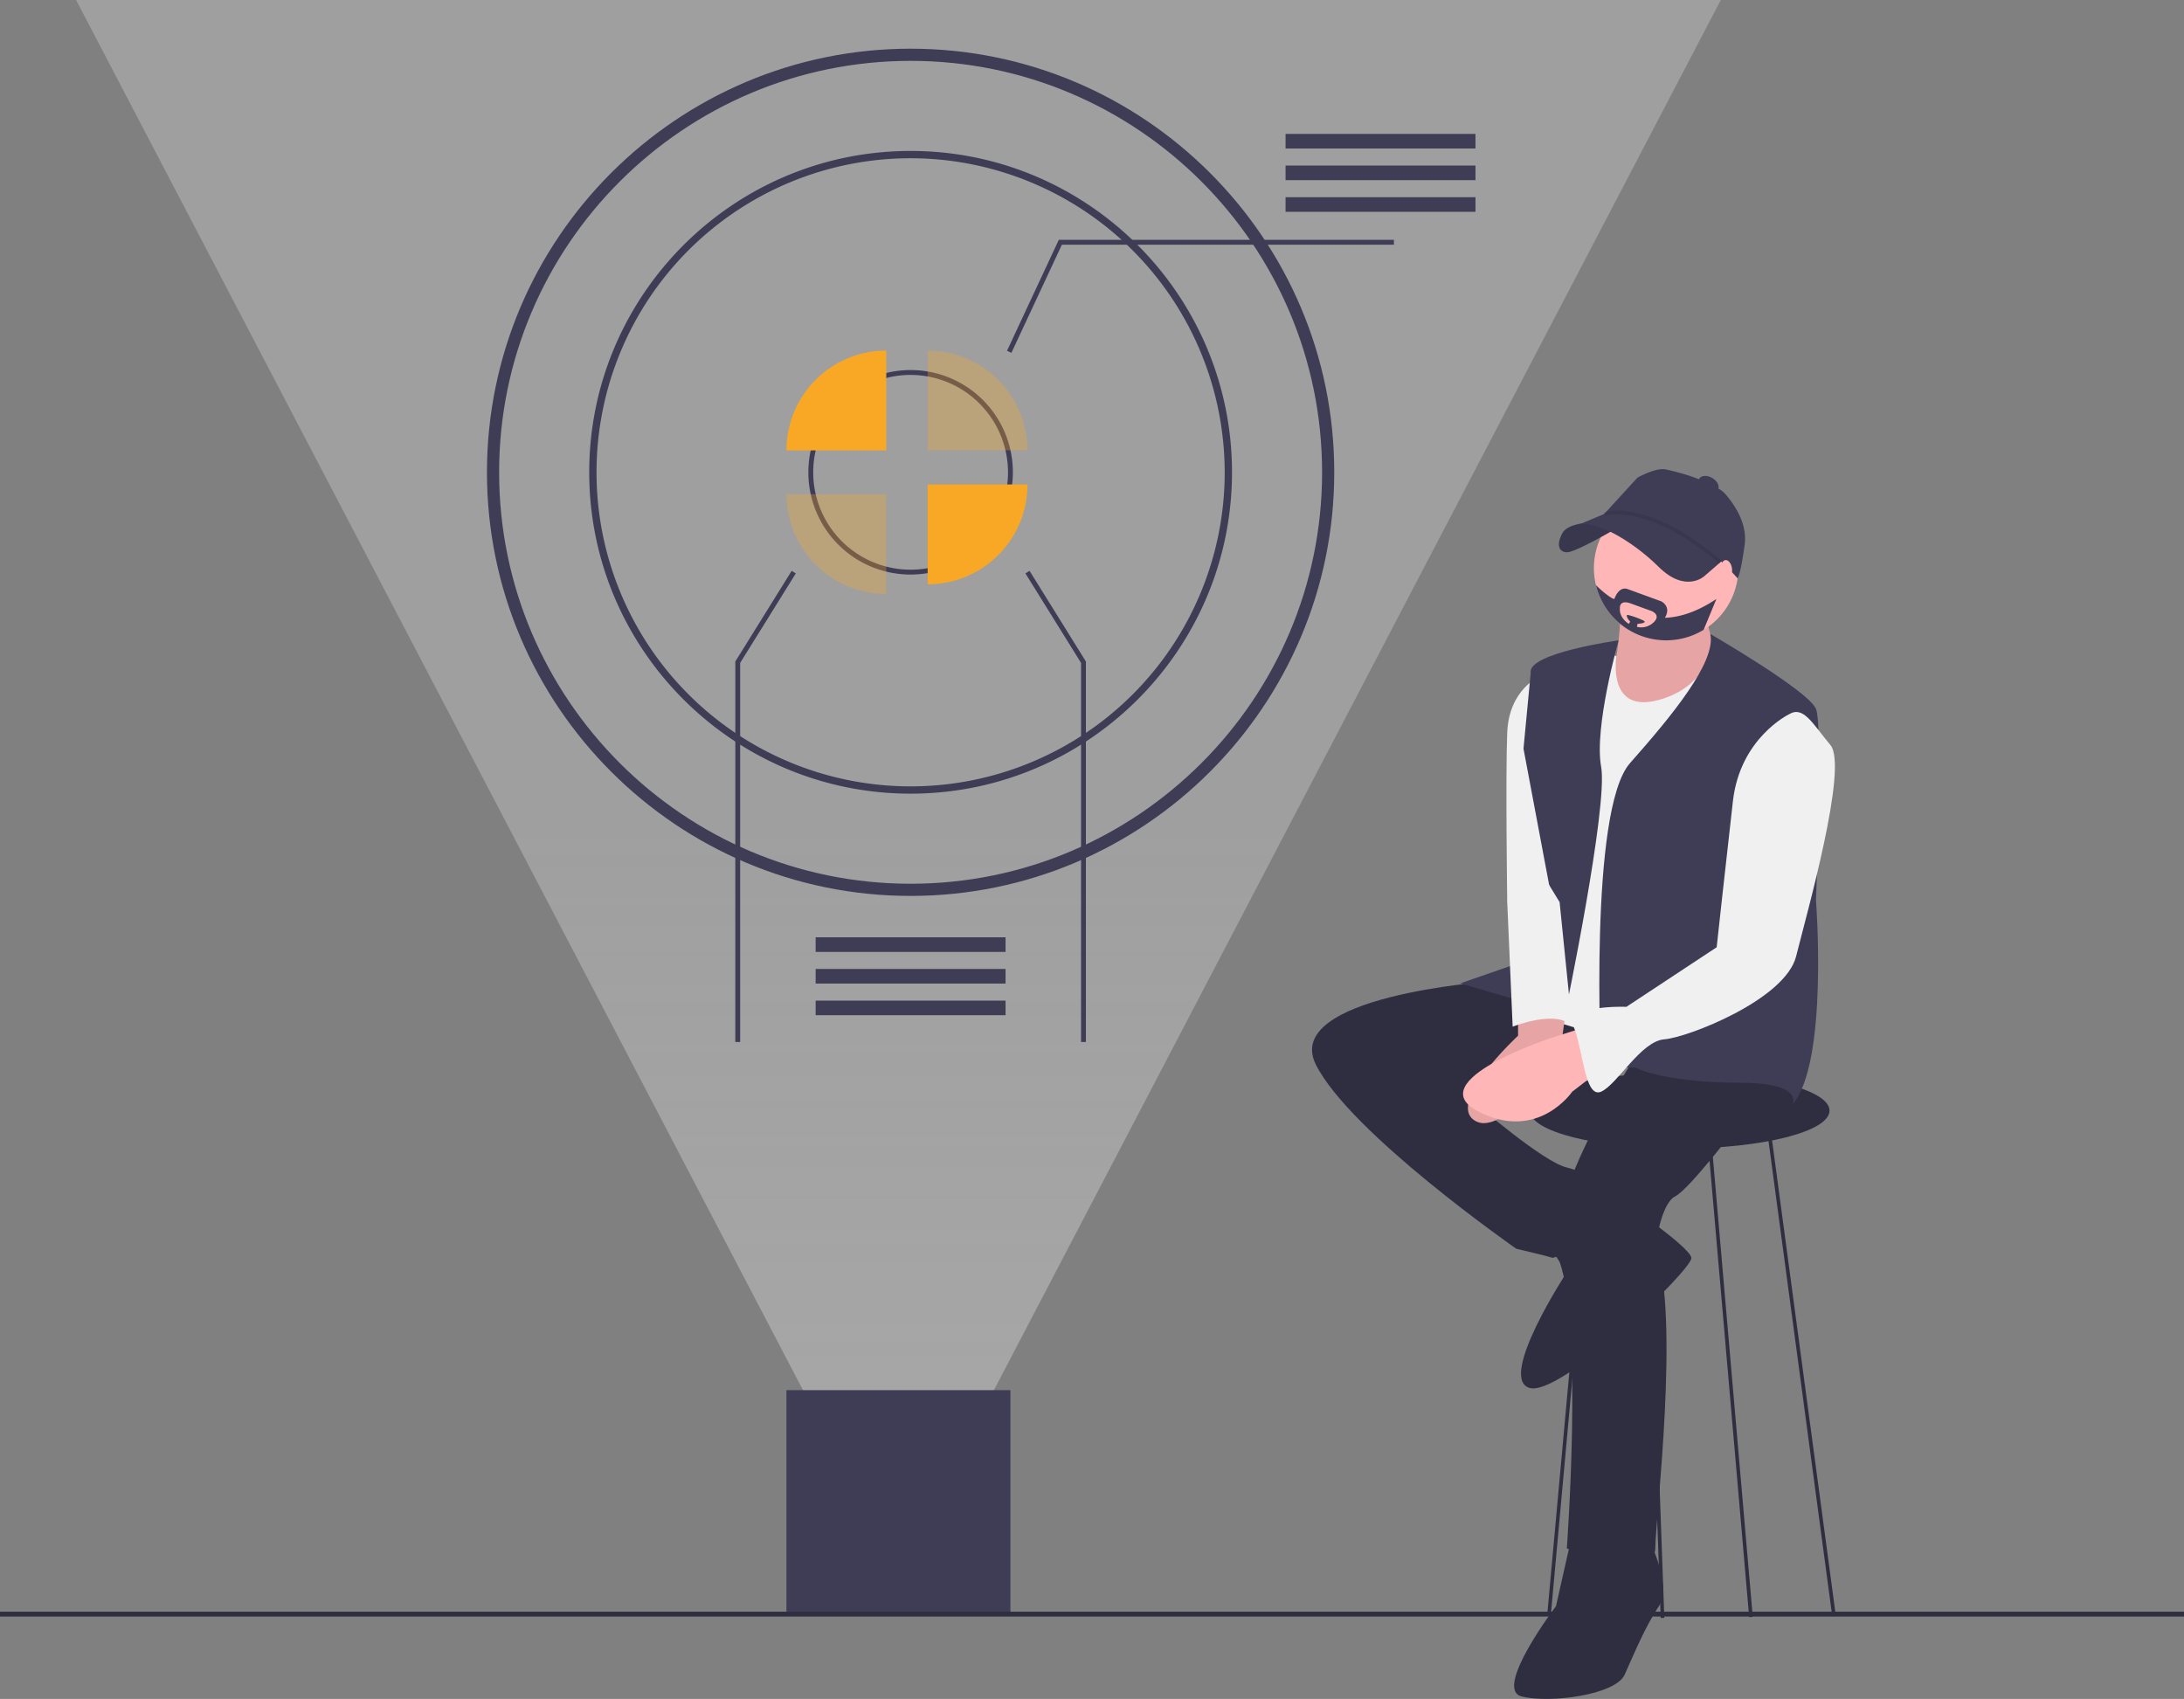 <svg xmlns="http://www.w3.org/2000/svg" xmlns:xlink="http://www.w3.org/1999/xlink" id="b65f622f-853e-450a-b3c6-fb36327b0801" data-name="Layer 1" viewBox="0 0 897 697.835" class="injected-svg ClassicGrid__ImageFile-sc-td9pmq-4 fNAcXv grid_media"><rect x="0" y="0" width="897" height="697.835" fill="#808080" stroke="none"/><defs><linearGradient id="b6650c28-d27b-462d-a47d-3aa47119cf7d-2170" x1="369" y1="646" x2="369" gradientUnits="userSpaceOnUse"><stop offset="0" stop-color="#e4e4e4"></stop><stop offset="0.473" stop-color="#f0f0f0" stop-opacity="0.7"></stop></linearGradient></defs><title>futuristic_interface</title><polygon points="369 646 706.75 0 31.25 0 369 646 706.75 0 31.25 0 369 646" opacity="0.4" fill="url(#b6650c28-d27b-462d-a47d-3aa47119cf7d-2170)"></polygon><rect x="323" y="571" width="92" height="92" fill="#3f3d56"></rect><path d="M525.5,469.082c-95.944,0-174-78.056-174-174s78.056-174,174-174c95.944,0,174,78.056,174,174S621.444,469.082,525.5,469.082Zm0-343c-93.187,0-169,75.813-169,169s75.813,169,169,169c93.187,0,169-75.813,169-169S618.687,126.082,525.5,126.082Z" transform="translate(-151.5 -101.082)" fill="#3f3d56"></path><path d="M525.5,427.082c-72.785,0-132-59.215-132-132s59.215-132,132-132,132,59.215,132,132S598.285,427.082,525.5,427.082Zm0-261a129,129,0,1,0,129,129A129.146,129.146,0,0,0,525.5,166.082Z" transform="translate(-151.5 -101.082)" fill="#3f3d56"></path><path d="M525.5,337.082a42,42,0,1,1,42-42A42.048,42.048,0,0,1,525.5,337.082Zm0-82a40,40,0,1,0,40,40A40.045,40.045,0,0,0,525.5,255.082Z" transform="translate(-151.5 -101.082)" fill="#3f3d56"></path><path d="M515.5,245.082a41,41,0,0,0-41,41h41Z" transform="translate(-151.5 -101.082)" fill="#f9a826"></path><path d="M474.5,304.082a41,41,0,0,0,41,41v-41Z" transform="translate(-151.5 -101.082)" fill="#f9a826" opacity="0.3"></path><path d="M532.5,245.082v41h41A41,41,0,0,0,532.5,245.082Z" transform="translate(-151.5 -101.082)" fill="#f9a826" opacity="0.3"></path><path d="M532.5,341.082a41,41,0,0,0,41-41h-41Z" transform="translate(-151.5 -101.082)" fill="#f9a826"></path><polygon points="415.406 144.923 413.594 144.077 434.863 98.5 572.5 98.5 572.5 100.5 436.137 100.5 415.406 144.923" fill="#3f3d56"></polygon><rect x="528" y="55" width="78" height="6" fill="#3f3d56"></rect><rect x="528" y="68" width="78" height="6" fill="#3f3d56"></rect><rect x="528" y="81" width="78" height="6" fill="#3f3d56"></rect><rect x="335" y="385" width="78" height="6" fill="#3f3d56"></rect><rect x="335" y="398" width="78" height="6" fill="#3f3d56"></rect><rect x="335" y="411" width="78" height="6" fill="#3f3d56"></rect><polygon points="446 428 444 428 444 272.286 421.15 235.528 422.85 234.472 446 271.714 446 428" fill="#3f3d56"></polygon><polygon points="304 428 302 428 302 271.714 325.151 234.472 326.849 235.528 304 272.286 304 428" fill="#3f3d56"></polygon><rect y="662" width="897" height="2" fill="#2f2e41"></rect><ellipse cx="689.863" cy="456.192" rx="61.548" ry="15.572" fill="#2f2e41"></ellipse><path d="M817.263,350.014s-.742,29.662-6.674,33.369,10.382,14.831,10.382,14.831l24.471-4.449,15.572-19.28s-11.123-13.348-7.415-24.471Z" transform="translate(-151.5 -101.082)" fill="#ffb6b6"></path><path d="M817.263,350.014s-.742,29.662-6.674,33.369,10.382,14.831,10.382,14.831l24.471-4.449,15.572-19.28s-11.123-13.348-7.415-24.471Z" transform="translate(-151.5 -101.082)" opacity="0.1"></path><path d="M783.894,378.934s-12.606,5.191-13.348,22.988,0,69.705,0,69.705l21.505-1.483Z" transform="translate(-151.5 -101.082)" fill="#f0f0f0"></path><rect x="890.676" y="564.911" width="1.483" height="200.885" transform="translate(-232.012 23.278) rotate(-7.637)" fill="#2f2e41"></rect><rect x="861.385" y="568.398" width="1.483" height="197.246" transform="translate(-205.947 -24.038) rotate(-4.96)" fill="#2f2e41"></rect><rect x="684.239" y="650.893" width="227.49" height="1.483" transform="translate(-74.916 1286.071) rotate(-84.79)" fill="#2f2e41"></rect><rect x="829.424" y="534.533" width="1.483" height="231.188" transform="translate(-174.322 -70.836) rotate(-2.059)" fill="#2f2e41"></rect><path d="M763.131,504.254s-85.277,5.932-71.188,34.111,82.311,75.637,82.311,75.637,12.606,2.966,14.831,3.708,36.335-22.246,36.335-22.246-20.763-12.606-30.403-14.831-37.077-25.954-37.077-25.954l77.12-19.28-45.234-38.56Z" transform="translate(-151.5 -101.082)" fill="#2f2e41"></path><path d="M831.353,522.792s-48.942,69.233-39.302,96.535S795.017,737.097,795.017,737.097s36.335,11.865,36.335,0,10.382-95.658,0-123.837c0,0,2.225-17.797,8.157-20.763S866.205,562.094,866.205,562.094s22.246-10.382,19.28-20.022S831.353,522.792,831.353,522.792Z" transform="translate(-151.5 -101.082)" fill="#2f2e41"></path><path d="M865.463,334.442A29.662,29.662,0,1,1,835.802,304.78,29.649,29.649,0,0,1,865.463,334.442Z" transform="translate(-151.5 -101.082)" fill="#ffb6b6"></path><path d="M855.082,364.103s44.492,18.538,37.818,42.268-20.763,126.062-42.268,126.062-66.738-11.865-69.705-16.314,11.123-94.917,11.123-94.917,17.038-55.159,23.35-50.567c0,0-4.07,23.872,17.435,17.939S855.082,364.103,855.082,364.103Z" transform="translate(-151.5 -101.082)" fill="#f0f0f0"></path><path d="M816.287,364.103s-37.584,5.191-36.101,13.348l-2.966,31.145L789.085,471.626l-1.483,20.763-36.335,12.606,43.009,12.606s17.797-85.277,14.831-101.591S816.287,364.103,816.287,364.103Z" transform="translate(-151.5 -101.082)" fill="#3f3d56"></path><path d="M853.93,361.477s40.454,23.39,43.42,30.805,0,78.603,0,78.603,5.191,66.738-9.64,83.794c0,0,5.191-8.898-22.246-8.898s-40.785-5.191-41.526-5.932-14.831,0-14.831,0-5.191-106.04,11.865-125.32S856.486,372.939,853.93,361.477Z" transform="translate(-151.5 -101.082)" fill="#3f3d56"></path><path d="M774.996,517.602v8.898S745.334,553.937,757.199,561.352,792.051,534.657,792.051,534.657l2.794-19.82Z" transform="translate(-151.5 -101.082)" fill="#ffb6b6"></path><path d="M774.996,517.602v8.898S745.334,553.937,757.199,561.352,792.051,534.657,792.051,534.657l2.794-19.82Z" transform="translate(-151.5 -101.082)" opacity="0.1"></path><path d="M786.86,611.777l8.157,11.865s-28.178,43.009-15.572,47.458,67.48-48.942,66.738-53.391-26.695-22.246-26.695-22.246Z" transform="translate(-151.5 -101.082)" fill="#2f2e41"></path><path d="M797.242,731.165l-6.674,29.662S764.614,794.937,776.479,797.903s38.56-.742,42.268-8.898,8.157-19.28,14.089-28.178-5.191-29.662-5.191-29.662Z" transform="translate(-151.5 -101.082)" fill="#2f2e41"></path><path d="M775.737,458.279l-5.191,13.348,2.225,51.166s18.538-7.415,24.471,0l-5.191-51.166-8.157-13.348Z" transform="translate(-151.5 -101.082)" fill="#f0f0f0"></path><path d="M803.174,522.792,789.085,527.242s-54.874,17.797-30.403,30.403,38.56-8.157,38.56-8.157l9.64-7.415Z" transform="translate(-151.5 -101.082)" fill="#ffb6b6"></path><path d="M886.227,394.506s-20.022,9.64-22.988,35.594-6.674,60.065-6.674,60.065l-37.077,24.471s-25.356-1.006-21.576,8.395,4.521,29.423,11.195,26.457,16.314-20.763,25.954-21.505,49.683-16.314,54.132-34.111,21.505-77.862,14.089-86.76S892.159,390.799,886.227,394.506Z" transform="translate(-151.5 -101.082)" fill="#f0f0f0"></path><path d="M807.73,315.534s-11.868-.18-14.455,4.404-1.737,7.908,1.771,7.992,19.843-9.54,19.843-9.54Z" transform="translate(-151.5 -101.082)" fill="#3f3d56"></path><path d="M807.73,315.534s-11.868-.18-14.455,4.404-1.737,7.908,1.771,7.992,19.843-9.54,19.843-9.54Z" transform="translate(-151.5 -101.082)" opacity="0.1"></path><path d="M859.605,330.71l-8.117,7.033s-7.707,7.146-18.8-3.856-26.783-19.738-33.247-17.105l16.477-6.936,16.012-.444,18.193,7.661Z" transform="translate(-151.5 -101.082)" fill="#3f3d56"></path><path d="M865.146,338.636a101.032,101.032,0,0,0-10.185-9.988c-6.996-6.006-16.887-12.946-27.407-15.377,0,0-10.553-3.349-18.064-.121l14.522-15.861s7.849-4.458,11.952-3.328c0,0,13.801,2.968,17.705,6.436.11.097.211.195.304.291h0a10.1,10.1,0,0,1,6.151,3.332c3.554,4.06,9.143,12.017,7.931,20.852C866.305,337.632,865.146,338.636,865.146,338.636Z" transform="translate(-151.5 -101.082)" fill="#3f3d56"></path><path d="M857.682,332.529c-29.895-25.19-46.886-19.712-47.054-19.654l-.492-1.399c.715-.252,17.867-5.895,48.502,19.919Z" transform="translate(-151.5 -101.082)" opacity="0.1"></path><ellipse cx="853.228" cy="299.96" rx="2.966" ry="4.449" transform="translate(15.341 787.815) rotate(-60)" fill="#3f3d56"></ellipse><ellipse cx="860.643" cy="334.812" rx="2.225" ry="3.708" transform="translate(-190.858 26.838) rotate(-8.311)" fill="#ffb6b6"></ellipse><path d="M835.29,354.849c2.84-4.746-1.535-6.785-1.535-6.785s-10.011-3.648-13.733-5.013c-3.73-1.357-5.465,4.012-5.465,4.012-.675.319-4.738-2.781-7.593-5.658a29.673,29.673,0,0,0,44.24,18.39l5.25-12.688C849.208,351.94,842.147,354.592,835.29,354.849Zm-4.546,1.787a7.309,7.309,0,0,1-6.926,1.921l.23-1.246s4.301-.215,2.484-1.32a33.998,33.998,0,0,0-6.281-2.291s-1.372-.497.015,1.787l.771.949-.556.905s-4.034-2.358-3.656-6.444c0,0-.423-3.715,4.479-1.928,4.909,1.795,8.446,3.077,8.446,3.077S833.866,353.551,830.745,356.636Z" transform="translate(-151.5 -101.082)" fill="#3f3d56"></path></svg>